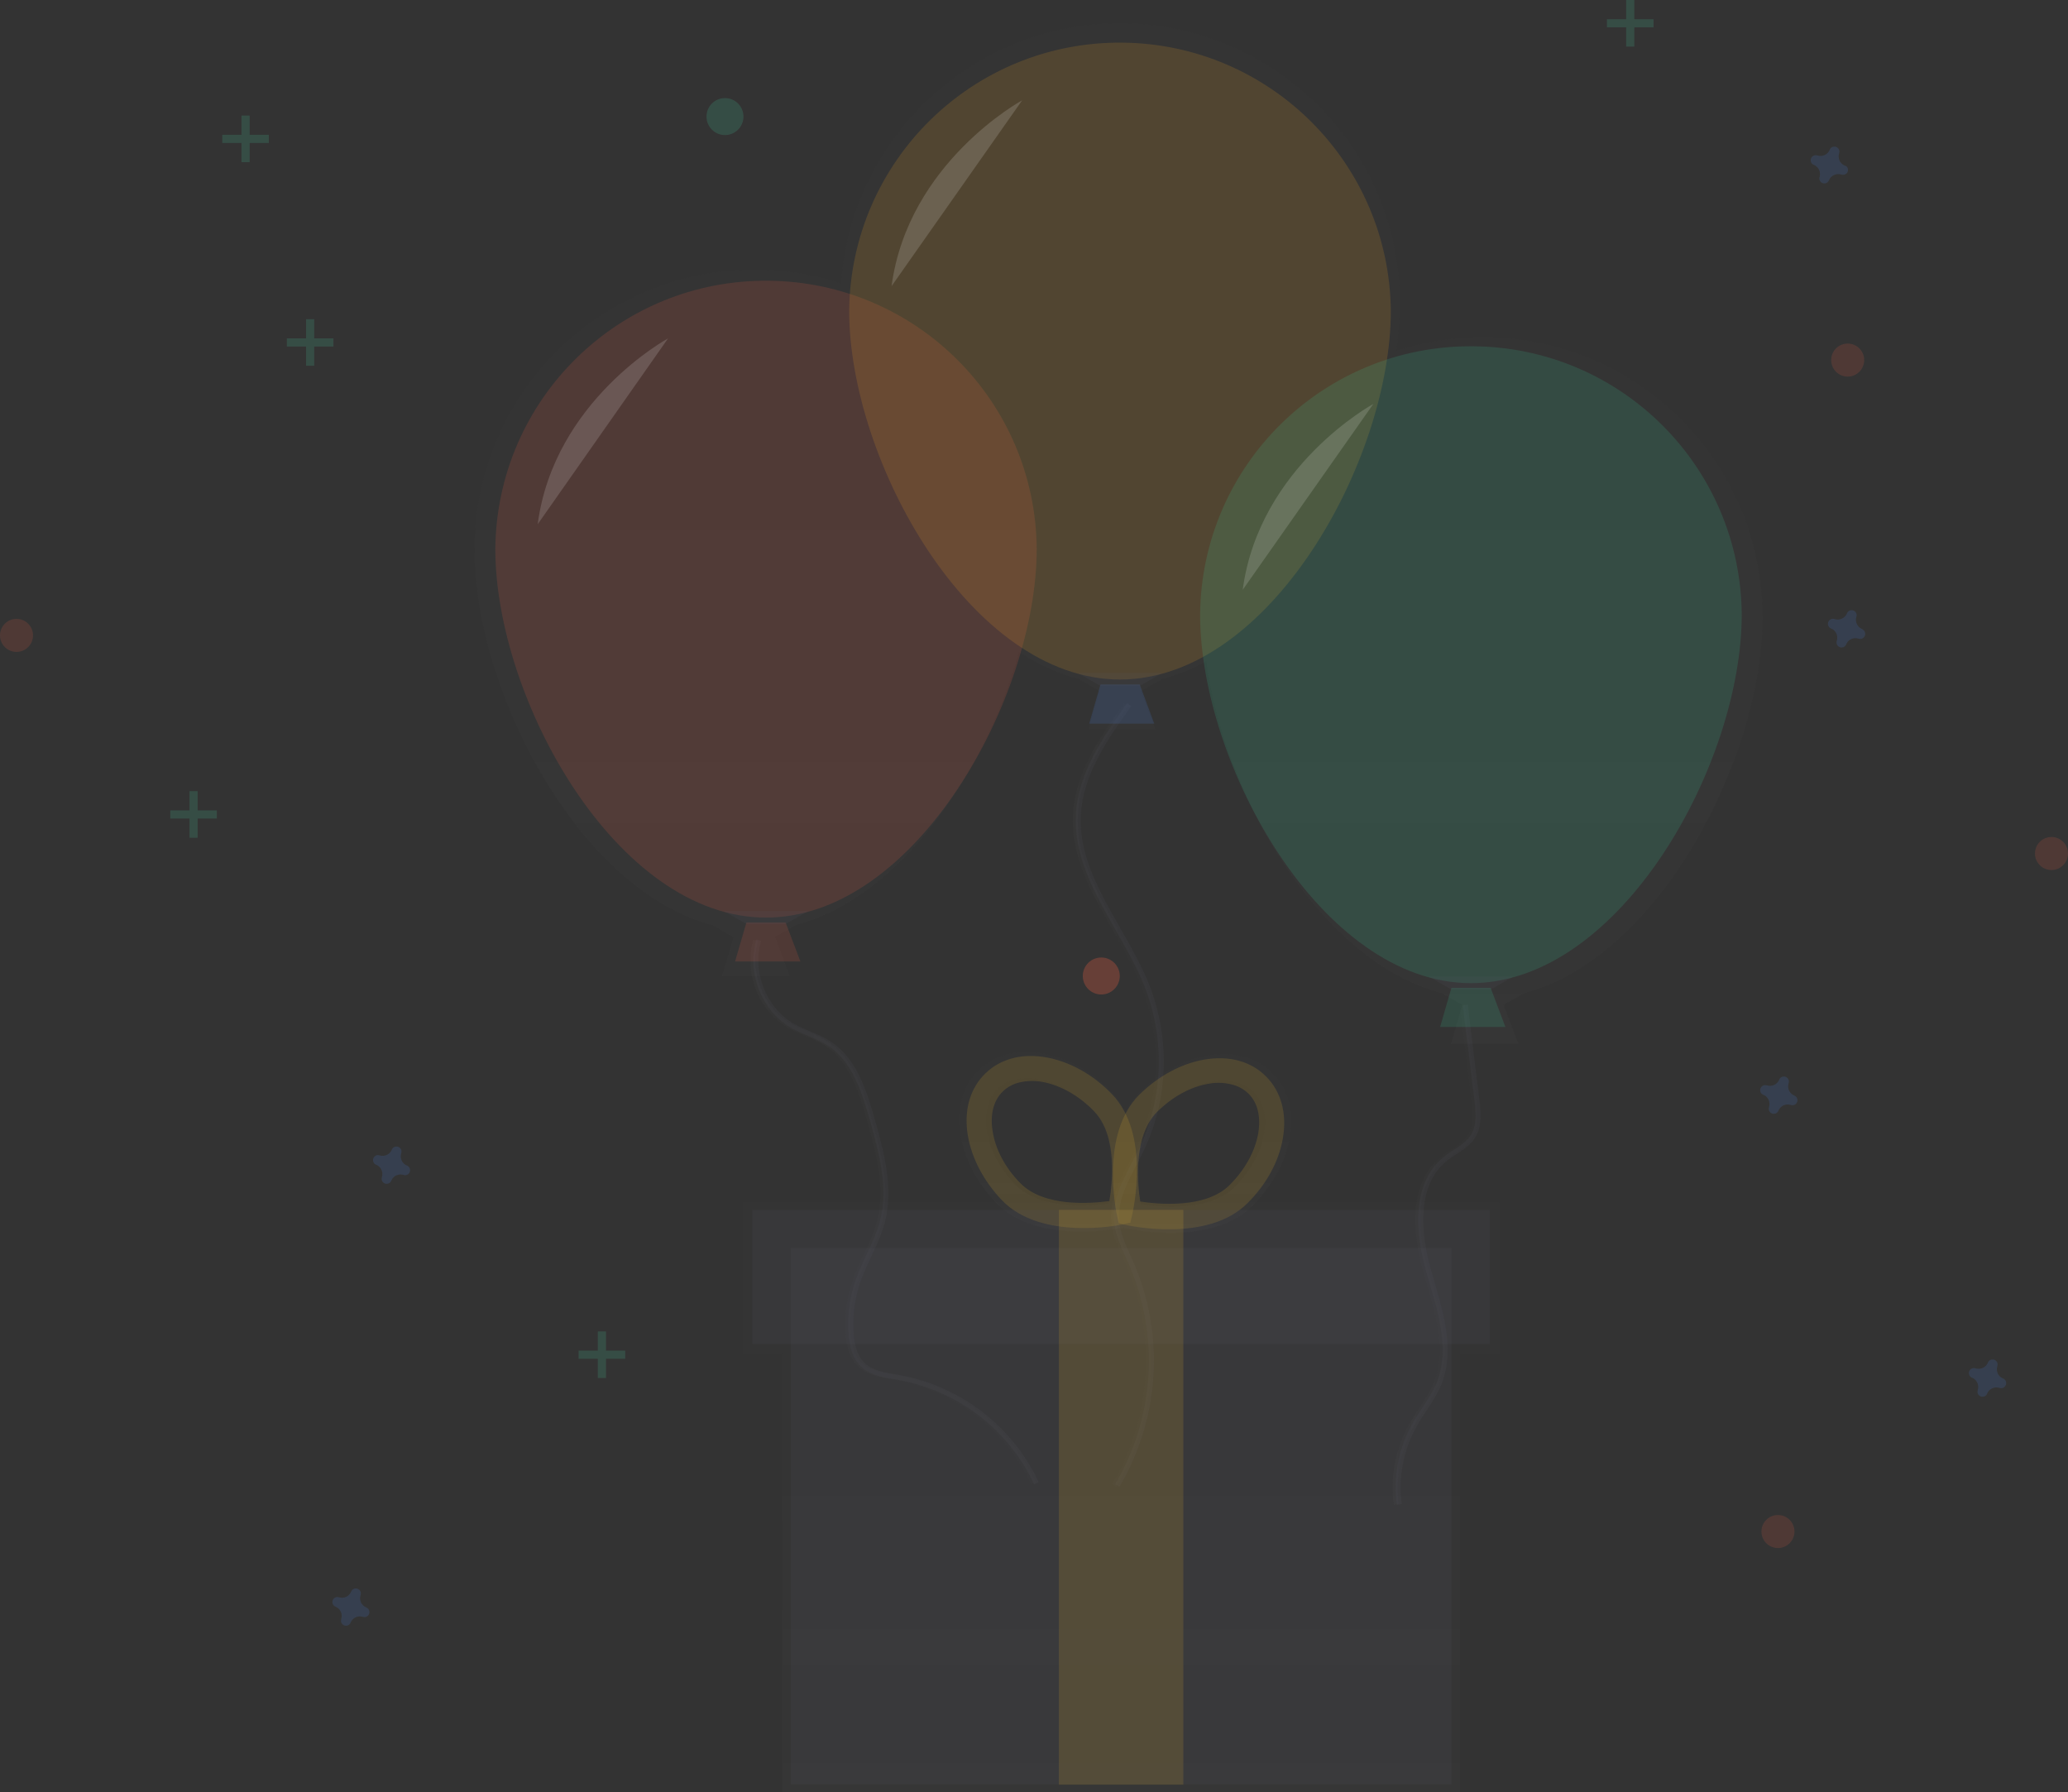 <?xml version="1.0" encoding="utf-8"?>
<!-- Generator: Adobe Illustrator 24.0.2, SVG Export Plug-In . SVG Version: 6.00 Build 0)  -->
<svg version="1.1" id="_683d3690-e1ab-45db-97b8-9484a1649262"
	 xmlns="http://www.w3.org/2000/svg" xmlns:xlink="http://www.w3.org/1999/xlink" x="0px" y="0px" viewBox="0 0 839.2 727.1"
	 style="enable-background:new 0 0 839.2 727.1;" xml:space="preserve">
<rect x="0" y="0" width="839.2" height="727.1" fill="#333333" stroke="none"/>
<style type="text/css">
	.st0{opacity:0.15;}
	.st1{fill:#47E6B1;}
	.st2{opacity:0.15;fill:#4D8AF0;enable-background:new    ;}
	.st3{opacity:0.15;fill:#F55F44;enable-background:new    ;}
	.st4{opacity:0.15;fill:#47E6B1;enable-background:new    ;}
	.st5{opacity:0.15;fill:none;stroke:url(#SVGID_1_);stroke-width:2;stroke-miterlimit:10;enable-background:new    ;}
	.st6{opacity:0.15;fill:none;stroke:#535461;stroke-width:2;stroke-miterlimit:10;enable-background:new    ;}
	.st7{opacity:0.15;fill:none;stroke:url(#SVGID_2_);stroke-width:2;stroke-miterlimit:10;enable-background:new    ;}
	.st8{opacity:0.15;fill:none;stroke:url(#SVGID_3_);stroke-width:2;stroke-miterlimit:10;enable-background:new    ;}
	.st9{fill:url(#SVGID_4_);}
	.st10{opacity:0.15;fill:#535461;enable-background:new    ;}
	.st11{opacity:0.15;fill:#FFFFFF;enable-background:new    ;}
	.st12{opacity:0.15;fill:#F9A826;enable-background:new    ;}
	.st13{opacity:0.15;fill:#3AD29F;enable-background:new    ;}
	.st14{fill:url(#SVGID_5_);}
	.st15{opacity:0.15;fill:#E9B92A;enable-background:new    ;}
	.st16{fill:url(#SVGID_6_);}
</style>
<title>happy_birthday2</title>
<g class="st0">
	<rect x="124.2" y="129.5" class="st1" width="3.3" height="18.9"/>
	<rect x="116.4" y="137.3" class="st1" width="18.9" height="3.3"/>
</g>
<g class="st0">
	<rect x="242.6" y="540.2" class="st1" width="3.3" height="18.9"/>
	<rect x="234.8" y="548" class="st1" width="18.9" height="3.3"/>
</g>
<g class="st0">
	<rect x="76.9" y="321" class="st1" width="3.3" height="18.9"/>
	<rect x="69.1" y="328.8" class="st1" width="18.9" height="3.3"/>
</g>
<g class="st0">
	<rect x="659.9" class="st1" width="3.3" height="18.9"/>
	<rect x="652.1" y="7.8" class="st1" width="18.9" height="3.3"/>
</g>
<g class="st0">
	<rect x="98" y="46.9" class="st1" width="3.3" height="18.9"/>
	<rect x="90.2" y="54.7" class="st1" width="18.9" height="3.3"/>
</g>
<path class="st2" d="M165.1,472.9c-1.9-0.8-2.9-2.9-2.3-4.9c0-0.1,0.1-0.3,0.1-0.5l0,0c0.2-1.1-0.6-2.1-1.7-2.3
	c-0.8-0.1-1.6,0.2-2,0.9l0,0c-0.1,0.1-0.2,0.3-0.2,0.4c-0.8,1.9-2.9,2.9-4.9,2.3c-0.1,0-0.3-0.1-0.4-0.1l0,0
	c-1.1-0.2-2.1,0.6-2.3,1.7c-0.1,0.8,0.2,1.6,0.9,2l0,0c0.1,0.1,0.3,0.2,0.4,0.2c1.9,0.8,2.9,2.9,2.3,4.9c0,0.1-0.1,0.3-0.1,0.5l0,0
	c-0.2,1.1,0.6,2.1,1.7,2.3c0.8,0.1,1.6-0.2,2-0.9l0,0c0.1-0.1,0.2-0.3,0.2-0.4c0.8-1.9,2.9-2.9,4.9-2.3c0.1,0,0.3,0.1,0.4,0.1l0,0
	c1.1,0.2,2.1-0.6,2.3-1.7c0.1-0.8-0.2-1.6-0.9-2l0,0C165.4,473,165.2,472.9,165.1,472.9z"/>
<path class="st2" d="M148.6,652.2c-1.9-0.8-2.9-2.9-2.3-4.9c0-0.1,0.1-0.3,0.1-0.5l0,0c0.2-1.1-0.6-2.1-1.7-2.3
	c-0.8-0.1-1.6,0.2-2,0.9l0,0c-0.1,0.1-0.2,0.3-0.2,0.4c-0.8,1.9-2.9,2.9-4.9,2.3c-0.1,0-0.3-0.1-0.4-0.1l0,0
	c-1.1-0.2-2.1,0.6-2.3,1.7c-0.1,0.8,0.2,1.6,0.9,2l0,0c0.1,0.1,0.3,0.2,0.4,0.2c1.9,0.8,2.9,2.9,2.3,4.9c0,0.1-0.1,0.3-0.1,0.5l0,0
	c-0.2,1.1,0.6,2.1,1.7,2.3c0.8,0.1,1.6-0.2,2-0.9l0,0c0.1-0.1,0.2-0.3,0.2-0.4c0.8-1.9,2.9-2.9,4.9-2.3c0.1,0,0.3,0.1,0.4,0.1l0,0
	c1.1,0.2,2.1-0.6,2.3-1.7c0.1-0.8-0.2-1.6-0.9-2l0,0C148.9,652.3,148.7,652.3,148.6,652.2z"/>
<path class="st2" d="M755.6,255.2c-1.9-0.8-2.9-2.9-2.3-4.9c0-0.1,0.1-0.3,0.1-0.4l0,0c0.2-1.1-0.6-2.1-1.7-2.3
	c-0.8-0.1-1.6,0.2-2,0.9l0,0c-0.1,0.1-0.2,0.3-0.2,0.4c-0.8,1.9-2.9,2.9-4.9,2.3c-0.1,0-0.3-0.1-0.5-0.1l0,0
	c-1.1-0.2-2.1,0.6-2.3,1.7c-0.1,0.8,0.2,1.6,0.9,2l0,0c0.1,0.1,0.3,0.2,0.4,0.2c1.9,0.8,2.9,2.9,2.3,4.9c0,0.1-0.1,0.3-0.1,0.5l0,0
	c-0.2,1.1,0.6,2.1,1.7,2.3c0.8,0.1,1.6-0.2,2-0.9l0,0c0.1-0.1,0.2-0.3,0.2-0.4c0.8-1.9,2.9-2.9,4.9-2.3c0.1,0,0.3,0.1,0.5,0.1l0,0
	c1.1,0.2,2.1-0.6,2.3-1.7c0.1-0.8-0.2-1.6-0.9-2l0,0C755.9,255.3,755.7,255.3,755.6,255.2z"/>
<path class="st2" d="M728.1,444.5c-1.9-0.8-2.9-2.9-2.3-4.9c0-0.1,0.1-0.3,0.1-0.5l0,0c0.2-1.1-0.6-2.1-1.7-2.3
	c-0.8-0.1-1.6,0.2-2,0.9l0,0c-0.1,0.1-0.2,0.3-0.2,0.4c-0.8,1.9-2.9,2.9-4.9,2.3c-0.1,0-0.3-0.1-0.5-0.1l0,0
	c-1.1-0.2-2.1,0.6-2.3,1.7c-0.1,0.8,0.2,1.6,0.9,2l0,0c0.1,0.1,0.3,0.2,0.4,0.2c1.9,0.8,2.9,2.9,2.3,4.9c0,0.1-0.1,0.3-0.1,0.5l0,0
	c-0.2,1.1,0.6,2.1,1.7,2.3c0.8,0.1,1.6-0.2,2-0.9l0,0c0.1-0.1,0.2-0.3,0.2-0.4c0.8-1.9,2.9-2.9,4.9-2.3c0.1,0,0.3,0.1,0.5,0.1l0,0
	c1.1,0.2,2.1-0.6,2.3-1.7c0.1-0.8-0.2-1.6-0.9-2l0,0C728.4,444.7,728.3,444.6,728.1,444.5z"/>
<path class="st2" d="M748.6,67.2c-1.9-0.8-2.9-2.9-2.3-4.9c0-0.1,0.1-0.3,0.1-0.5l0,0c0.2-1.1-0.6-2.1-1.7-2.3
	c-0.8-0.1-1.6,0.2-2,0.9l0,0c-0.1,0.1-0.2,0.3-0.2,0.4c-0.8,1.9-2.9,2.9-4.9,2.3c-0.1,0-0.3-0.1-0.5-0.1l0,0
	c-1.1-0.2-2.1,0.6-2.3,1.7c-0.1,0.8,0.2,1.6,0.9,2l0,0c0.1,0.1,0.3,0.2,0.4,0.2c1.9,0.8,2.9,2.9,2.3,4.9c0,0.1-0.1,0.3-0.1,0.4l0,0
	c-0.1,1.1,0.7,2.1,1.8,2.2c0.7,0.1,1.5-0.2,1.9-0.9l0,0c0.1-0.1,0.2-0.3,0.2-0.4c0.8-1.9,3-2.9,5-2.3c0.1,0,0.3,0.1,0.5,0.1l0,0
	c1.1,0.1,2.1-0.6,2.2-1.7c0.1-0.8-0.2-1.5-0.9-1.9l0,0C748.9,67.3,748.7,67.3,748.6,67.2z"/>
<path class="st2" d="M812.8,559.3c-1.9-0.8-2.9-2.9-2.3-4.9c0-0.1,0.1-0.3,0.1-0.5l0,0c0.2-1.1-0.6-2.1-1.7-2.3
	c-0.8-0.1-1.6,0.2-2,0.9l0,0c-0.1,0.1-0.2,0.3-0.2,0.4c-0.8,1.9-2.9,2.9-4.9,2.3c-0.1,0-0.3-0.1-0.5-0.1l0,0
	c-1.1-0.2-2.1,0.6-2.3,1.7c-0.1,0.8,0.2,1.6,0.9,2l0,0c0.1,0.1,0.3,0.2,0.4,0.2c1.9,0.8,2.9,2.9,2.3,4.9c0,0.1-0.1,0.3-0.1,0.5l0,0
	c-0.2,1.1,0.6,2.1,1.7,2.3c0.8,0.1,1.6-0.2,2-0.9l0,0c0.1-0.1,0.2-0.3,0.2-0.4c0.8-1.9,2.9-2.9,4.9-2.3c0.1,0,0.3,0.1,0.5,0.1l0,0
	c1.1,0.2,2.1-0.6,2.3-1.7c0.1-0.8-0.2-1.6-0.9-2l0,0C813.1,559.4,813,559.3,812.8,559.3z"/>
<circle class="st3" cx="6.7" cy="257.8" r="6.7"/>
<circle class="st3" cx="749.8" cy="146.1" r="6.7"/>
<circle class="st3" cx="446.9" cy="396" r="7.5"/>
<circle class="st3" cx="446.9" cy="396" r="7.5"/>
<circle class="st3" cx="832.5" cy="346.3" r="6.7"/>
<circle class="st4" cx="294.2" cy="47.3" r="7.5"/>
<circle class="st3" cx="721.5" cy="621.4" r="6.7"/>
<linearGradient id="SVGID_1_" gradientUnits="userSpaceOnUse" x1="484.885" y1="616.295" x2="600.816" y2="616.295" gradientTransform="matrix(1 0 0 1 -180.4 -124.46)">
	<stop  offset="0" style="stop-color:#808080;stop-opacity:0.25"/>
	<stop  offset="0.54" style="stop-color:#808080;stop-opacity:0.12"/>
	<stop  offset="1" style="stop-color:#808080;stop-opacity:0.1"/>
</linearGradient>
<path class="st5" d="M306.7,381.5c-3.9,12.8,2,27.9,13.5,34.6c4.8,2.8,10.4,4.2,15.1,7.3c10.2,6.6,14.2,19.4,17.5,31
	c3.8,13.5,7.6,27.7,4.1,41.2c-2.2,8.6-7.3,16.3-10.1,24.7c-2.4,7.1-3.2,14.6-2.5,22c0.4,3.9,1.4,8,4.1,10.9
	c3.9,4.2,10.2,4.8,15.8,5.8c24.2,4.6,44.7,20.5,55.2,42.8"/>
<path class="st6" d="M307.9,381.5c-3.9,12.8,2,27.9,13.5,34.6c4.8,2.8,10.4,4.2,15.1,7.3c10.2,6.6,14.2,19.4,17.5,31
	c3.8,13.5,7.6,27.7,4.1,41.2c-2.2,8.6-7.3,16.3-10.1,24.7c-2.4,7.1-3.2,14.6-2.5,22c0.4,3.9,1.4,8,4.1,10.9
	c3.9,4.2,10.2,4.8,15.8,5.8c24.2,4.6,44.7,20.5,55.2,42.8"/>
<linearGradient id="SVGID_2_" gradientUnits="userSpaceOnUse" x1="615.754" y1="568.718" x2="651.497" y2="568.718" gradientTransform="matrix(1 0 0 1 -180.4 -124.46)">
	<stop  offset="0" style="stop-color:#808080;stop-opacity:0.25"/>
	<stop  offset="0.54" style="stop-color:#808080;stop-opacity:0.12"/>
	<stop  offset="1" style="stop-color:#808080;stop-opacity:0.1"/>
</linearGradient>
<path class="st7" d="M457,285.9c-9.7,13.5-19.8,28.1-20.6,44.8c-1.3,25.6,19.2,46.5,28.3,70.5c8,21.3,7,45-2.8,65.5
	c-4.5,9.2-10.8,18.4-10,28.6c0.5,6.2,3.6,11.9,6.1,17.6c12.5,29.1,10.3,62.5-5.8,89.8"/>
<path class="st6" d="M458.2,285.9c-9.7,13.6-19.8,28.1-20.6,44.8c-1.3,25.6,19.2,46.5,28.3,70.5c8,21.3,7,45-2.8,65.5
	c-4.5,9.2-10.8,18.4-10,28.6c0.5,6.2,3.6,11.9,6.1,17.6c12.5,29.1,10.3,62.5-5.8,89.8"/>
<linearGradient id="SVGID_3_" gradientUnits="userSpaceOnUse" x1="745.48" y1="633.57" x2="780.02" y2="633.57" gradientTransform="matrix(1 0 0 1 -180.4 -124.46)">
	<stop  offset="0" style="stop-color:#808080;stop-opacity:0.25"/>
	<stop  offset="0.54" style="stop-color:#808080;stop-opacity:0.12"/>
	<stop  offset="1" style="stop-color:#808080;stop-opacity:0.1"/>
</linearGradient>
<path class="st8" d="M593.4,407.8l4.7,38.3c0.6,5.1,1.2,10.6-1.6,15c-2.6,4.1-7.5,6.1-11.2,9.1c-12.4,10-11.3,29.1-7,44.5
	s10.4,31.8,4.5,46.6c-2.5,6.1-6.8,11.2-10,16.9c-5.5,9.8-7.7,21.1-6.2,32.2"/>
<path class="st6" d="M594.6,407.8l4.7,38.3c0.6,5.1,1.2,10.6-1.6,15c-2.6,4.1-7.5,6.1-11.2,9.1c-12.4,10-11.3,29.1-7,44.5
	s10.4,31.8,4.5,46.6c-2.5,6.1-6.8,11.2-10,16.9c-5.5,9.8-7.7,21.1-6.2,32.2"/>
<g class="st0">
	
		<linearGradient id="SVGID_4_" gradientUnits="userSpaceOnUse" x1="634.305" y1="547.85" x2="634.305" y2="133.898" gradientTransform="matrix(1 0 0 1 -180.4 -124.46)">
		<stop  offset="0" style="stop-color:#808080;stop-opacity:0.25"/>
		<stop  offset="0.54" style="stop-color:#808080;stop-opacity:0.12"/>
		<stop  offset="1" style="stop-color:#808080;stop-opacity:0.1"/>
	</linearGradient>
	<path class="st9" d="M715.3,250.4c0-62.7-50.9-113.6-113.6-113.6c-11.9,0-23.7,1.9-35.1,5.6c0.9-6.4,1.4-12.8,1.5-19.3
		C568.1,60.4,517.3,9.5,454.6,9.4C395,9.4,345.5,55.5,341.3,115c-59.7-19.4-123.8,13.2-143.2,72.9c-3.7,11.3-5.6,23.2-5.6,35.1
		c0,57,42,138,96.7,152.4l8.5,4.9L293,396h27.4l-5.9-15.9l8.5-4.8c42.3-11.1,76.9-62,90.5-110.8c7.4,4.9,15.6,8.7,24.2,11l8.5,4.9
		l-4.5,15.8H469l-6-15.8l8.5-4.8c6.3-1.7,12.3-4.1,18-7.3c7.3,54.8,46.2,121.7,95.4,134.6l8.5,4.9l-4.6,15.8h27.4l-6-15.9l8.5-4.8
		C673.3,388.4,715.3,307.3,715.3,250.4z"/>
</g>
<polygon class="st3" points="324.8,390.1 298.3,390.1 302.9,374.3 318.8,374.3 "/>
<path class="st3" d="M420.7,222.7c0,60.7-49.2,149.6-109.9,149.6S201,283.4,201,222.7c0.6-60.7,50.2-109.4,110.9-108.8
	C371.8,114.5,420.2,162.8,420.7,222.7L420.7,222.7z"/>
<polygon class="st10" points="318.8,374.9 302.9,374.9 293.6,369.6 328.1,369.6 "/>
<path class="st11" d="M271.1,137.3c0,0-46.3,25.1-52.9,75.4"/>
<polygon class="st2" points="468.4,293.6 442,293.6 446.6,277.7 462.5,277.7 "/>
<path class="st12" d="M564.4,126.1c0,60.7-49.2,149.6-109.9,149.6s-109.9-88.9-109.9-149.6c0.6-60.7,50.2-109.4,110.9-108.8
	C515.4,17.9,563.8,66.3,564.4,126.1L564.4,126.1z"/>
<polygon class="st10" points="462.5,278.3 446.6,278.3 437.3,273 471.7,273 "/>
<path class="st11" d="M414.8,40.7c0,0-46.3,25.1-53,75.4"/>
<polygon class="st13" points="610.9,416.7 584.4,416.7 589,400.8 604.9,400.8 "/>
<path class="st13" d="M706.8,249.3c0,60.7-49.2,149.6-109.9,149.6s-109.9-88.9-109.9-149.6c0.6-60.7,50.2-109.4,110.9-108.8
	C657.9,141,706.3,189.4,706.8,249.3z"/>
<polygon class="st10" points="604.9,401.5 589,401.5 579.8,396.2 614.2,396.2 "/>
<path class="st11" d="M557.3,163.9c0,0-46.3,25.1-53,75.4"/>
<g class="st0">
	
		<linearGradient id="SVGID_5_" gradientUnits="userSpaceOnUse" x1="637.08" y1="624.795" x2="637.08" y2="551.316" gradientTransform="matrix(1 0 0 1 -180.4 -124.46)">
		<stop  offset="0" style="stop-color:#808080;stop-opacity:0.25"/>
		<stop  offset="0.54" style="stop-color:#808080;stop-opacity:0.12"/>
		<stop  offset="1" style="stop-color:#808080;stop-opacity:0.1"/>
	</linearGradient>
	<path class="st14" d="M516.4,435.4c-6.4-6.4-15.7-8.9-26.2-7.2c-9.8,1.7-19.6,7-27.7,15c-2.3,2.3-4.3,5-5.8,7.9
		c-1.5-3-3.4-5.8-5.7-8.2l0,0c-7.9-8.1-17.6-13.6-27.5-15.4c-10.5-2-19.8,0.4-26.3,6.7s-9.1,15.5-7.5,26c1.5,9.8,6.7,19.8,14.6,27.9
		c16.6,17.1,49.7,10.4,51.1,10.1l0.4-0.1l1.3,0.3c1.4,0.3,34.4,7.6,51.2-9.2c8-8,13.4-17.8,15.1-27.6
		C525.3,451.1,522.8,441.8,516.4,435.4z M449.9,488.4c-8,1.1-27.9,2.5-37.8-7.7c-6.4-6.6-10.5-14.4-11.7-22.1
		c-1.1-7,0.5-13,4.4-16.8c1.5-1.5,3.4-2.6,5.4-3.3c3.7-1.2,7.7-1.4,11.5-0.6c7.6,1.4,15.4,5.8,21.7,12.4
		C453.3,460.5,451.2,480.5,449.9,488.4L449.9,488.4z M513,459.8c-1.3,7.7-5.6,15.4-12.1,21.9c-10.1,10-30,8.2-38,7
		c-1.2-8-2.9-27.9,7.1-37.9c6.5-6.5,14.3-10.7,21.9-12c3.8-0.8,7.8-0.5,11.5,0.8c2,0.7,3.8,1.9,5.3,3.4
		C512.7,446.8,514.2,452.8,513,459.8L513,459.8z"/>
</g>
<path class="st15" d="M458.7,496.1l-3.1,0.7c-1.3,0.3-33,6.7-48.9-9.7c-7.5-7.8-12.5-17.3-14-26.7c-1.6-10.1,1-18.9,7.2-24.9
	s15.1-8.3,25.1-6.4c9.4,1.8,18.7,7,26.2,14.8l0,0c15.9,16.4,8.5,47.8,8.2,49.1L458.7,496.1z M412.2,439.6c-1.9,0.7-3.7,1.7-5.2,3.2
	c-3.8,3.6-5.3,9.4-4.2,16.1c1.1,7.4,5.1,14.9,11.2,21.1c9.5,9.8,28.5,8.4,36.2,7.3c1.3-7.6,3.3-26.6-6.2-36.4l0,0
	c-6.1-6.3-13.5-10.5-20.8-11.9C419.5,438.3,415.7,438.5,412.2,439.6z"/>
<path class="st15" d="M454,496.3l-0.7-3.1c-0.3-1.3-7.1-32.9,9-49l0,0c7.7-7.6,17.1-12.7,26.5-14.3c10-1.7,18.9,0.7,25,6.9
	c6.1,6.1,8.5,15,6.8,25c-1.6,9.4-6.7,18.8-14.4,26.4c-16.1,16.1-47.7,9.1-49,8.9L454,496.3z M501.5,440.5c-3.5-1.2-7.3-1.5-11-0.8
	c-7.3,1.2-14.8,5.3-21,11.5l0,0c-9.6,9.6-8,28.6-6.8,36.3c7.6,1.2,26.7,2.9,36.3-6.7c6.2-6.2,10.3-13.6,11.6-21
	c1.1-6.7-0.2-12.4-4-16.1C505.2,442.3,503.4,441.2,501.5,440.5L501.5,440.5z"/>
<g class="st0">
	
		<linearGradient id="SVGID_6_" gradientUnits="userSpaceOnUse" x1="454.925" y1="765.08" x2="454.925" y2="525.86" gradientTransform="matrix(1 0 0 1 0 -38)">
		<stop  offset="0" style="stop-color:#808080;stop-opacity:0.25"/>
		<stop  offset="0.54" style="stop-color:#808080;stop-opacity:0.12"/>
		<stop  offset="1" style="stop-color:#808080;stop-opacity:0.1"/>
	</linearGradient>
	<polygon class="st16" points="608.4,487.9 301.4,487.9 301.4,549.3 317.4,549.3 317.4,727.1 592.5,727.1 592.5,549.3 608.4,549.3 	
		"/>
</g>
<rect x="320.9" y="506.4" class="st10" width="268.1" height="217.6"/>
<rect x="429.7" y="545.3" class="st15" width="50.5" height="178.8"/>
<rect x="305.3" y="490.9" class="st10" width="299.2" height="54.4"/>
<rect x="429.7" y="490.9" class="st15" width="50.5" height="54.4"/>
</svg>
